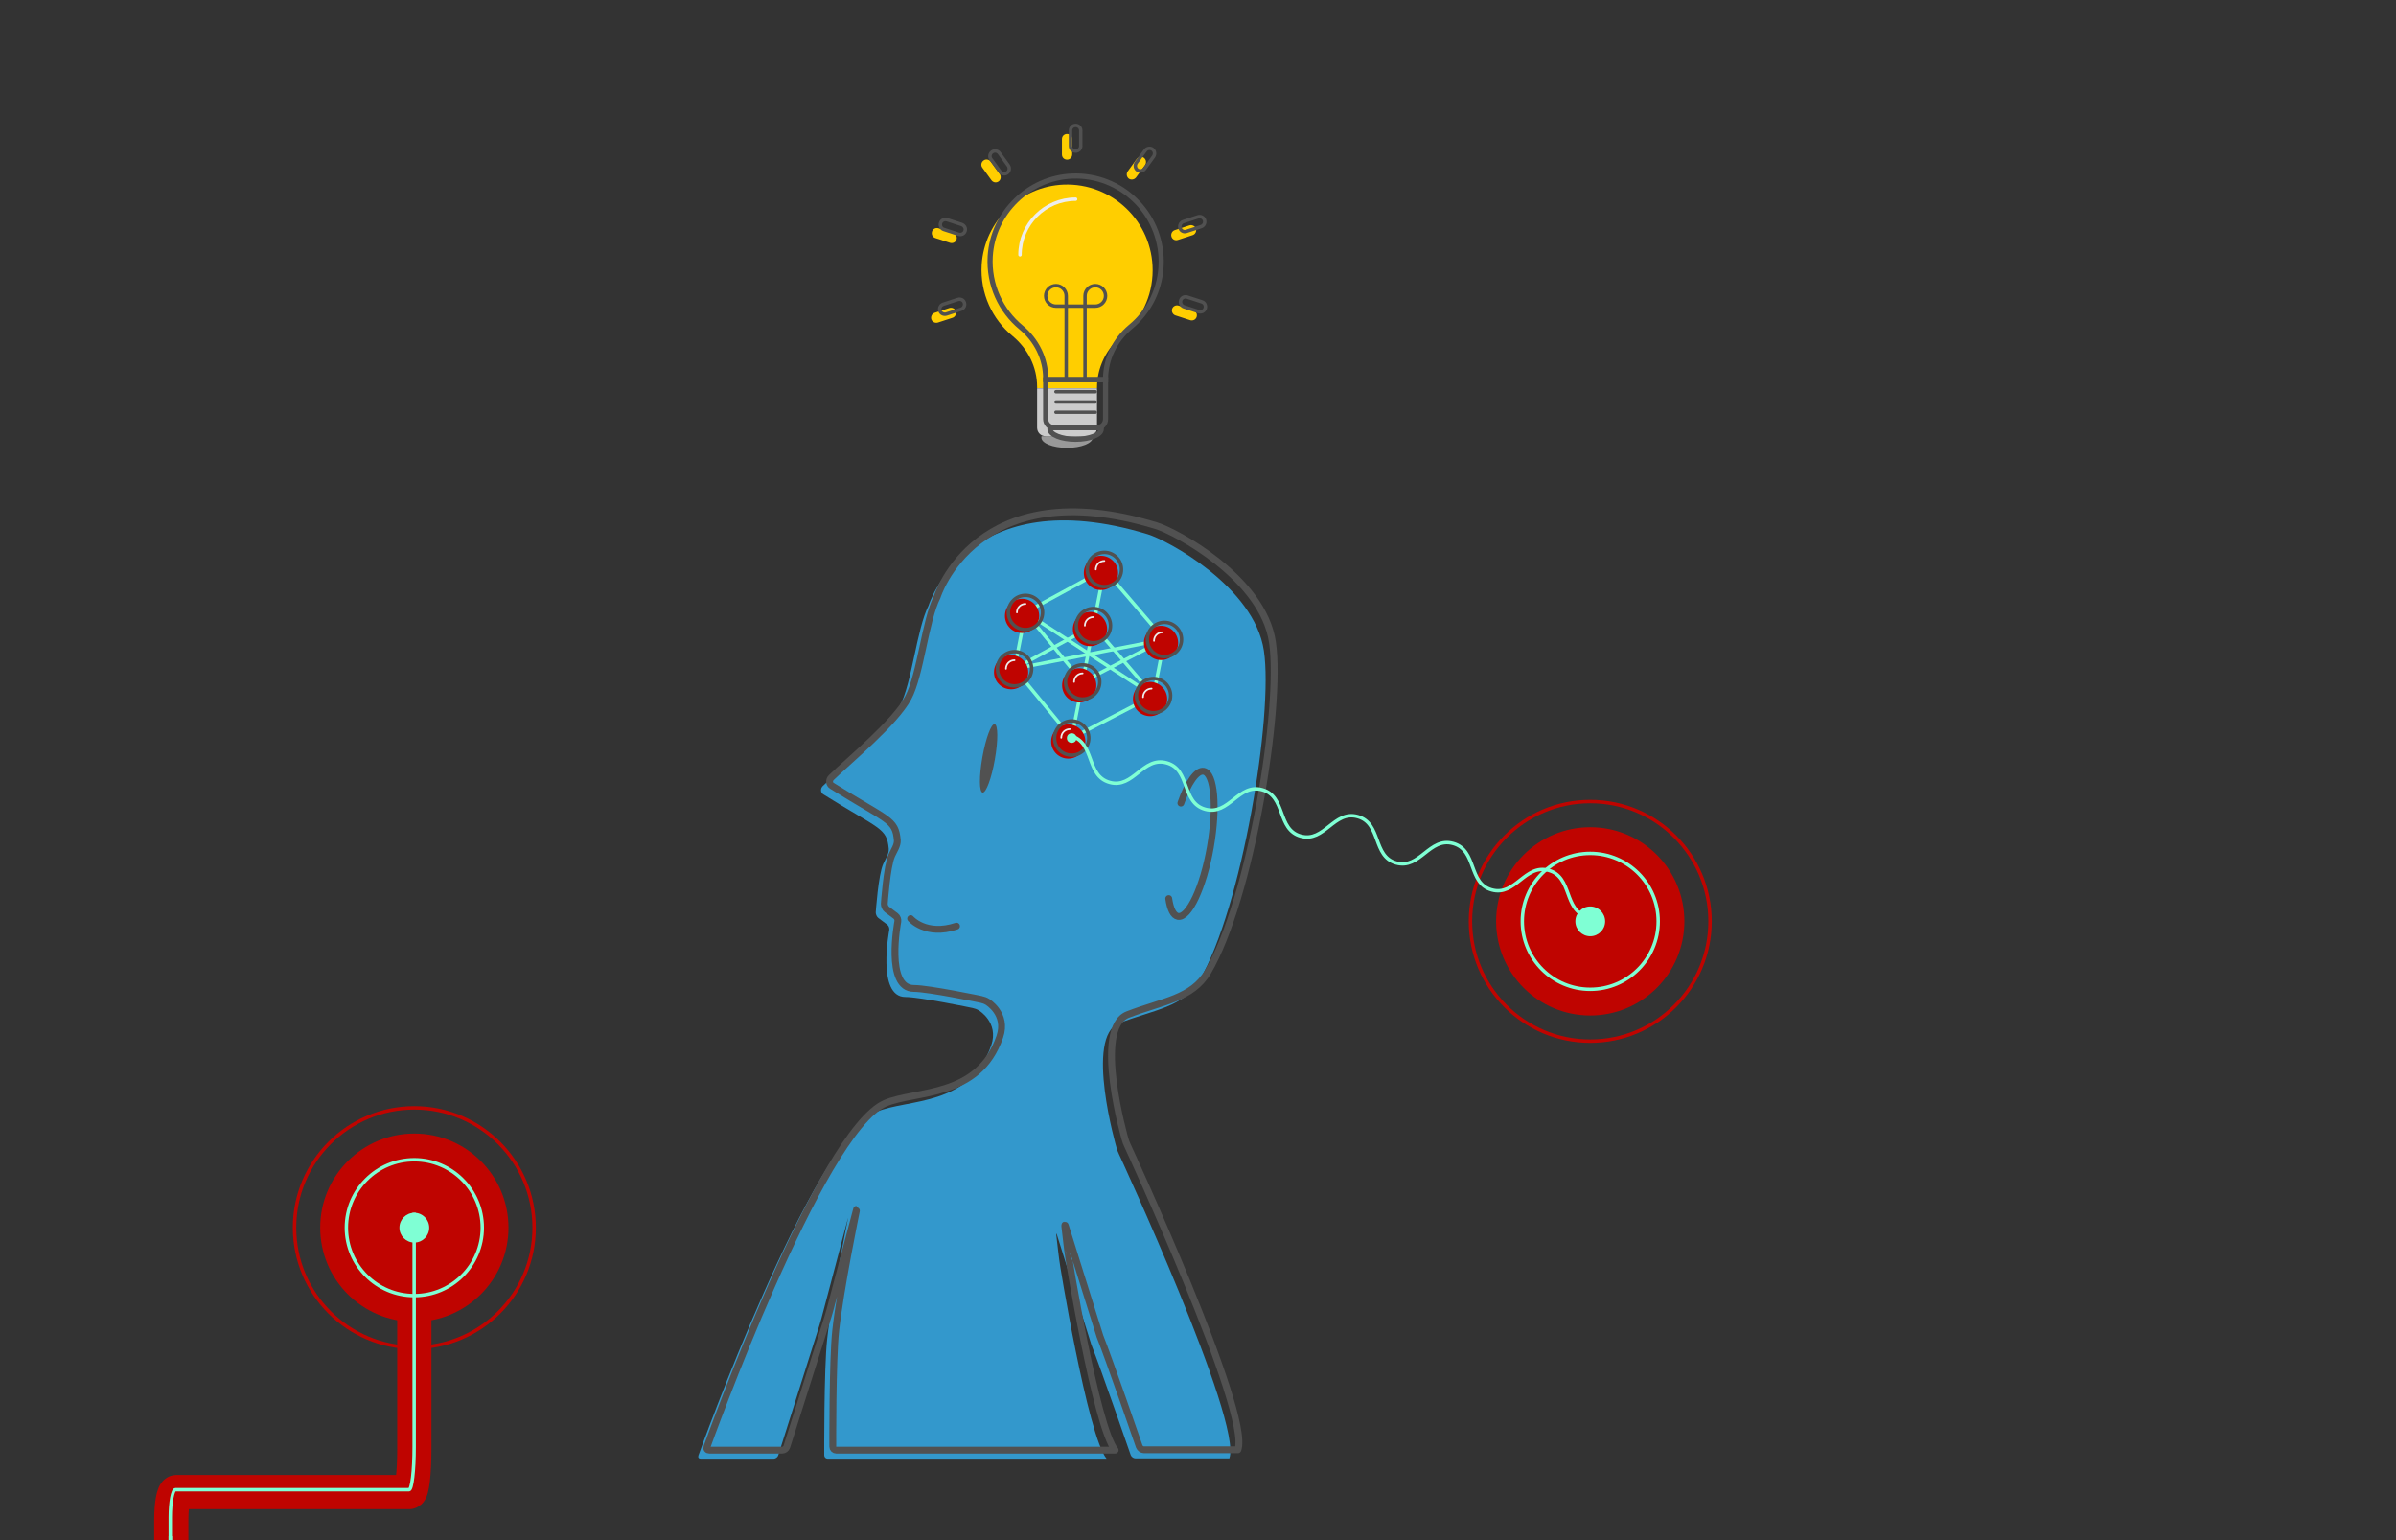 <?xml version="1.0" encoding="utf-8"?>
<!-- Generator: Adobe Illustrator 23.0.4, SVG Export Plug-In . SVG Version: 6.00 Build 0)  -->
<svg version="1.1" id="Layer_1" xmlns="http://www.w3.org/2000/svg" xmlns:xlink="http://www.w3.org/1999/xlink" x="0px" y="0px"
	 viewBox="0 0 1400 900" style="enable-background:new 0 0 1400 900;" xml:space="preserve">
<rect x="0" y="0" width="1400" height="900" fill="#333333" stroke="none"/>
<style type="text/css">
	.st0{fill:none;stroke:#BF0400;stroke-width:20;stroke-miterlimit:10;}
	.st1{display:none;}
	.st2{display:inline;}
	.st3{fill:#EF6843;}
	.st4{fill:none;stroke:#3A3D6D;stroke-width:15;stroke-linecap:round;}
	.st5{fill:#FFFFFF;stroke:#EF6843;stroke-width:10.43;stroke-miterlimit:10;}
	.st6{fill:none;stroke:#D25C59;stroke-width:8;stroke-linecap:round;stroke-miterlimit:10;}
	.st7{fill:#FFFFFF;stroke:#D15B58;stroke-width:10;}
	.st8{fill:none;stroke:#EF6843;stroke-width:7;stroke-linecap:round;stroke-linejoin:round;}
	.st9{fill:none;stroke:#FFAA5B;stroke-width:8;stroke-linecap:round;stroke-linejoin:round;}
	.st10{fill:none;stroke:#6077CA;stroke-width:8;stroke-linecap:round;stroke-linejoin:round;}
	.st11{fill:none;stroke:#5C5299;stroke-width:8;stroke-linecap:round;stroke-linejoin:round;}
	.st12{fill:none;stroke:#3649A3;stroke-width:7;stroke-linecap:round;stroke-miterlimit:10;}
	.st13{fill:none;stroke:#3649A3;stroke-width:8;stroke-linecap:round;stroke-miterlimit:10;}
	.st14{fill:#6077CA;}
	.st15{fill:none;stroke:#A94A64;stroke-width:7;stroke-linecap:round;stroke-miterlimit:10;}
	.st16{fill:none;stroke:#5C5299;stroke-width:7;stroke-linecap:round;stroke-linejoin:round;}
	.st17{fill:none;stroke:#3B3E6E;stroke-width:7;stroke-miterlimit:10;}
	.st18{fill:#FAD262;}
	.st19{fill:none;stroke:#FFAA5B;stroke-width:7;stroke-linecap:round;stroke-miterlimit:10;}
	.st20{fill:none;stroke:#F5A859;stroke-width:10;}
	.st21{fill:#FFFFFF;stroke:#F5A859;stroke-width:5;}
	.st22{fill:#FFFFFF;stroke:#F5A859;stroke-width:10.43;stroke-miterlimit:10;}
	.st23{fill:#FFFFFF;stroke:#D15B58;stroke-width:4;}
	.st24{display:inline;fill:#CCCCCC;stroke:#161616;stroke-width:2;stroke-miterlimit:10;}
	.st25{display:inline;fill:#515151;}
	.st26{display:inline;fill:#EDEDED;stroke:#515151;stroke-width:14;stroke-miterlimit:10;}
	.st27{display:inline;fill:#CCCCCC;stroke:#CCCCCC;stroke-width:14;stroke-miterlimit:10;}
	.st28{display:inline;fill:#161616;stroke:#161616;stroke-width:2;stroke-miterlimit:10;}
	.st29{display:inline;fill:#CCCCCC;}
	.st30{display:inline;fill:#0A0A0A;}
	.st31{display:inline;fill:none;stroke:#F4F4F4;stroke-width:4;stroke-linecap:round;stroke-linejoin:round;stroke-miterlimit:10;}
	.st32{display:inline;fill:#BF0400;}
	.st33{display:inline;fill:#FFCE00;}
	.st34{display:inline;fill:#00E00B;}
	.st35{display:inline;fill:none;stroke:#EDEDED;stroke-width:2;stroke-linecap:round;stroke-linejoin:round;stroke-miterlimit:10;}
	.st36{display:inline;fill:none;stroke:#EDEDED;stroke-miterlimit:10;}
	.st37{fill:#FFCE00;}
	.st38{fill:#999999;}
	.st39{fill:#CCCCCC;}
	.st40{fill:none;stroke:#515151;stroke-width:3;stroke-miterlimit:10;}
	.st41{fill:none;stroke:#515151;stroke-width:2;stroke-miterlimit:10;}
	.st42{fill:none;stroke:#515151;stroke-width:2;stroke-linecap:round;stroke-miterlimit:10;}
	.st43{fill:none;stroke:#EDEDED;stroke-width:2;stroke-linecap:round;stroke-miterlimit:10;}
	.st44{display:inline;fill:none;stroke:#BF0400;stroke-width:18;stroke-miterlimit:10;}
	.st45{fill:#3398CC;}
	.st46{fill:none;stroke:#7FFFD4;stroke-width:2;stroke-linecap:round;stroke-miterlimit:10;}
	.st47{fill:none;stroke:#515151;stroke-width:4;stroke-linecap:round;stroke-linejoin:round;stroke-miterlimit:10;}
	.st48{fill:#515151;}
	.st49{fill:none;stroke:#515151;stroke-width:4;stroke-linecap:round;stroke-miterlimit:10;}
	.st50{fill:#BF0400;}
	.st51{fill:none;stroke:#EDEDED;stroke-linecap:round;stroke-linejoin:round;stroke-miterlimit:10;}
	.st52{fill:none;stroke:#7FFFD4;stroke-width:2;stroke-miterlimit:10;}
	.st53{fill:#7FFFD4;}
	.st54{fill:none;stroke:#BF0400;stroke-width:2;stroke-miterlimit:10;}
</style>
<g>
	<path class="st0" d="M100.1,904.1c0,0,0-7.3,0-16.1s1.3-16.1,3-16.1h136c1.7,0,3-11.2,3-25V708.7"/>
</g>
<g class="st1">
	<title>home-bg</title>
	<g class="st2">
		<path class="st3" d="M724.2,798h-160v34h160V798z"/>
		<path class="st4" d="M103,901v-93.8c6.4-21.4,14.3-25.3,31.1-27.4c0,0,648.1,0.2,682.6,0.2s46,1.5,46,22s23.5,19,23.5,19H1310"/>
		<path d="M110.4,807.4c-0.1-4.2-3.6-7.5-7.8-7.4c-4.2,0.1-7.5,3.6-7.4,7.8c0.1,4.1,3.5,7.4,7.6,7.4
			C107,815.1,110.4,811.6,110.4,807.4z"/>
		<path d="M206.6,779.8c-0.1-4.2-3.6-7.5-7.8-7.4s-7.5,3.6-7.4,7.8c0.1,4.1,3.5,7.4,7.6,7.4C203.3,787.5,206.7,784,206.6,779.8z"/>
		<path d="M326.2,779.5c-0.3-6.1-5.4-10.8-11.5-10.5s-10.8,5.4-10.5,11.5c0.3,5.9,5.1,10.5,11,10.5
			C321.4,790.9,326.3,785.7,326.2,779.5z"/>
		<path d="M382.7,779.8c-0.1-4.2-3.6-7.5-7.8-7.4c-4.2,0.1-7.5,3.6-7.4,7.8c0.1,4.1,3.5,7.4,7.6,7.4
			C379.3,787.5,382.7,784,382.7,779.8z"/>
		<path d="M623.4,779.8c-0.1-4.2-3.6-7.5-7.8-7.4s-7.5,3.6-7.4,7.8c0.1,4.1,3.5,7.4,7.6,7.4C620,787.5,623.4,784,623.4,779.8z"/>
		<path d="M741.1,779.8c-0.1-4.2-3.6-7.5-7.8-7.4s-7.5,3.6-7.4,7.8c0.1,4.1,3.5,7.4,7.6,7.4C737.7,787.5,741.1,784,741.1,779.8z"/>
		<path d="M865.4,786.8c-0.1-4.2-3.6-7.5-7.8-7.4s-7.5,3.6-7.4,7.8c0.1,4.1,3.5,7.4,7.6,7.4C862,794.5,865.4,791,865.4,786.8z"/>
		<path d="M1035.4,821.8c-0.1-4.2-3.6-7.5-7.8-7.4c-4.2,0.1-7.5,3.6-7.4,7.8c0.1,4.1,3.5,7.4,7.6,7.4
			C1032,829.5,1035.4,826,1035.4,821.8L1035.4,821.8z"/>
		<path d="M1150.4,821.8c-0.1-4.2-3.6-7.5-7.8-7.4c-4.2,0.1-7.5,3.6-7.4,7.8c0.1,4.1,3.5,7.4,7.6,7.4
			C1147,829.5,1150.4,826,1150.4,821.8L1150.4,821.8z"/>
		<path d="M632.1,167.2c12.8,0.1,23.2-10.2,23.2-23c0.1-12.8-10.2-23.2-23-23.2s-23.2,10.2-23.2,23v0.1
			C609.1,156.8,619.4,167.2,632.1,167.2z"/>
		<path class="st5" d="M422.3,773.4c9,0.1,16.3-7.2,16.3-16.1c0.1-9-7.2-16.3-16.1-16.3c-9-0.1-16.3,7.2-16.3,16.1v0.1
			C406.1,766.1,413.4,773.4,422.3,773.4z"/>
		<path class="st6" d="M433.2,710.1l174.6-0.1"/>
		<path d="M1249.3,483.9h31.6"/>
		<rect x="1028.1" y="452.8" width="190" height="33.4"/>
		<path d="M1028.1,452.8h190"/>
		<path d="M1077.4,486.2h138.7"/>
		<path d="M1077.9,486.1l140.3-32.8"/>
		<circle class="st7" cx="849.7" cy="107.5" r="32.5"/>
		<path class="st8" d="M1273.2,862h7.7"/>
		<path class="st9" d="M349.2,680h146.3"/>
		<path d="M512.2,822h158"/>
		<path class="st10" d="M1091.2,841h162"/>
		<path class="st11" d="M556.2,524.2V293"/>
		<path class="st11" d="M533.2,347.7V276"/>
		<path class="st12" d="M954.2,402H1320"/>
		<path class="st12" d="M1288.2,421.3h37.1"/>
		<path class="st12" d="M1211.1,421.3h24.4"/>
		<path class="st12" d="M1250.7,421.3h5.5"/>
		<path class="st13" d="M636.2,136h34.4"/>
		<path class="st13" d="M581.2,136H613"/>
		<path class="st13" d="M548.2,136h9.8"/>
		<path d="M532.4,134.8c-0.1-4.2-3.6-7.5-7.8-7.4s-7.5,3.6-7.4,7.8c0.1,4.1,3.5,7.4,7.6,7.4C529,142.5,532.4,139,532.4,134.8z"/>
		<path d="M821.4,361.8c-0.1-4.2-3.6-7.5-7.8-7.4s-7.5,3.6-7.4,7.8c0.1,4.1,3.5,7.4,7.6,7.4C818,369.5,821.4,366,821.4,361.8z"/>
		<path class="st13" d="M605.2,370.4h120.6l0.5-9.4H803"/>
		<path class="st14" d="M766.2,518.1V601l224-192.5V321L766.2,518.1z"/>
		<path class="st15" d="M778.2,467l94-80"/>
		<path class="st15" d="M680.2,655l222-189"/>
		<rect x="1296.2" y="584" width="44.4" height="37.5"/>
		<path class="st16" d="M1296.2,621.5v-35"/>
		<path class="st16" d="M1296.2,621.5l44.4-37.5"/>
		<rect x="849.2" y="159" width="303.7" height="227.7"/>
		<path class="st14" d="M1012.2,303.9l0.5,82.7h50.3v-66.3c0.4-3.9-0.7-7.7-3.1-10.8c-4.6-5.6-11.7-5.2-12.3-5.2L1012.2,303.9z"/>
		<path d="M1108.2,159h-150v34h150.1L1108.2,159L1108.2,159z"/>
		<path class="st17" d="M1138.3,284.3l-42.3,0.2c0-27.7-0.1-55.4-0.1-83.1"/>
		<path d="M1021.4,298.4c8,0,14.5-6.4,14.5-14.4s-6.4-14.5-14.4-14.5s-14.5,6.4-14.5,14.4v0.1C1007,291.9,1013.5,298.3,1021.4,298.4
			L1021.4,298.4z"/>
		<path d="M1138.5,299.9c8,0,14.5-6.4,14.5-14.4s-6.4-14.5-14.4-14.5s-14.5,6.4-14.5,14.4v0.1
			C1124.1,293.4,1130.6,299.9,1138.5,299.9L1138.5,299.9z"/>
		<path d="M863.5,268.9c8,0,14.5-6.4,14.5-14.4s-6.4-14.5-14.4-14.5s-14.5,6.4-14.5,14.4v0.1C849.1,262.4,855.6,268.9,863.5,268.9z"
			/>
		<rect x="863.2" y="169" width="268.4" height="214.3"/>
		<path d="M1097.5,193.1l-0.5-23.6L947.1,169l-0.5,30.8l147.3,0.5"/>
		<path d="M947.1,169l-83.9,90.6l0.5,119.3c0.1,0.8,0.3,1.7,0.8,2.4c0.5,0.6,1.1,1,1.7,1.3c2.2,1,172.9,0.8,263,0.7
			c0.7,0.1,1.4-0.1,1.9-0.6c0.2-0.2,0.3-0.5,0.4-0.7c0.1-0.3,0.1-0.5,0.1-0.8c0-26.9-0.1-53.8-0.1-80.7"/>
		<path d="M965.8,203.5c-0.1,28.3-0.2,56.7-0.3,85l40.1,0.5"/>
		<path d="M997,298.1l-0.5,82.8"/>
		<path d="M1012,305.3c8.6-1.3,17.3-1.2,25.9,0.3c9.3,1.7,12.4,4,13.6,5.1c6.5,5.6,7.3,14.1,7.5,17.1l0.6,53.4"/>
		<path d="M1035.7,312.5c1.9,0.3,3.7,1.1,5.3,2.1c5.2,3.5,6,9.5,6.1,10.7l0.5,54.2"/>
		<path d="M1098.2,310.1c1.5,0.8,2.9,1.9,4,3.2c2.6,3.1,4,6.9,4,11l1.6,55.9"/>
		<path d="M1053.9,303.4l44.1,0.5c3.9,0.3,7.7,1.7,10.9,4c7.9,5.8,8.7,15.1,8.8,16.6l1.1,55.3"/>
		<path d="M1074.4,277.6l0.4-75"/>
		<path d="M981.4,266.2l66.2-65.5"/>
		<rect x="878.2" y="559" width="454.7" height="238.7"/>
		<rect x="954.2" y="605" width="356.8" height="192.7"/>
		<path class="st18" d="M1098.9,605H954.2v109.7H1099L1098.9,605L1098.9,605z"/>
		<path d="M1288,797.7c12.8,0.1,23.2-10.2,23.2-23c0.1-12.8-10.2-23.2-23-23.2c-12.8-0.1-23.2,10.2-23.2,23v0.1
			C1265,787.4,1275.2,797.7,1288,797.7z"/>
		<rect x="878.2" y="559" width="454.7" height="214.5"/>
		<path class="st19" d="M878.7,766.7l-0.5-160c0.2-3.8,1.7-20.9,16-34.3c8.4-7.7,19.1-12.4,30.5-13.4l402.2,1.1"/>
		<path class="st19" d="M892.9,718.7v-97.1h9.3"/>
		<path class="st19" d="M1073.1,723.4l-97.8,0.5L974.9,620l141.8-0.9l1.4,67.5l38.1-67.1l1.4,141"/>
		<path class="st19" d="M1168.1,616.4l48.7,0.5l1.4,144.7"/>
		<path class="st19" d="M1231.5,617.3h38.6l1.4,147"/>
		<path d="M906.9,770.5l170.6,0.5L906.9,770.5z"/>
		<path d="M906.9,770.5l170.6,0.5"/>
		<path d="M1092.9,773.3h9.2"/>
		<path d="M1302.6,773.3l30.2,0.2L1302.6,773.3z"/>
		<path d="M1302.6,773.3l30.2,0.2"/>
		<path class="st20" d="M812.7,778v-20.5c0-27.5-7.5-35.5-31.5-35.5h-61c-51,0-65.5-10-65.5-50.5V239l158-92.5l51-30V-28"/>
		<circle cx="654.2" cy="240.5" r="7.5"/>
		<circle class="st21" cx="811.2" cy="148.5" r="13"/>
		<circle cx="759.2" cy="177.5" r="7.5"/>
		<circle cx="863.2" cy="46.5" r="7.5"/>
		<circle cx="704.2" cy="211.5" r="7.5"/>
		<circle cx="654.2" cy="372.5" r="7.5"/>
		<circle cx="654.2" cy="431.5" r="7.5"/>
		<circle class="st21" cx="654.2" cy="551.5" r="13"/>
		<path d="M1052.7,491c6.1-8-3-17.1-11-11C1035.6,488,1044.6,497.1,1052.7,491z"/>
		<circle cx="654.2" cy="671.5" r="7.5"/>
		<circle cx="747.2" cy="722.5" r="7.5"/>
		<circle cx="803.2" cy="728.5" r="7.5"/>
		<circle cx="813.2" cy="780.5" r="7.5"/>
		<path class="st22" d="M829.3,877.8c9,0.1,16.3-7.2,16.3-16.1c0.1-9-7.2-16.3-16.1-16.3c-9-0.1-16.3,7.2-16.3,16.1v0.1
			C813.1,870.5,820.4,877.7,829.3,877.8z"/>
		<circle class="st23" cx="813.7" cy="501.5" r="7.5"/>
		<path d="M1263.4,821.8c-0.1-4.2-3.6-7.5-7.8-7.4c-4.2,0.1-7.5,3.6-7.4,7.8c0.1,4.1,3.5,7.4,7.6,7.4
			C1260,829.5,1263.4,826,1263.4,821.8L1263.4,821.8z"/>
		<path d="M1319.4,821.8c-0.1-4.2-3.6-7.5-7.8-7.4c-4.2,0.1-7.5,3.6-7.4,7.8c0.1,4.1,3.5,7.4,7.6,7.4
			C1316,829.5,1319.4,826,1319.4,821.8L1319.4,821.8z"/>
		<path d="M1329.2,474c9.7,0.3,17.3,8.3,17,18s-8.3,17.3-18,17c-9.5-0.3-17-8-17-17.5C1311.3,481.7,1319.4,473.9,1329.2,474z"/>
		<polyline points="1005.2,70 1005.2,-239 2048.2,-239 2048.2,70 		"/>
	</g>
	<g class="st2">
		<circle cx="1249.9" cy="332.7" r="32.5"/>
		<path d="M1260.2,209.3h-38.1c-21.2,0.7-25.6,5.1-25.6,27.9V321c0,21.4,8.2,26.7,20.4,26.7c52.7,0.5,105.3-0.5,158,0"/>
		<circle class="st23" cx="1260.3" cy="210.3" r="7.5"/>
		<circle class="st23" cx="1195.9" cy="252.3" r="7.5"/>
		<circle class="st23" cx="1196.4" cy="308.7" r="7.5"/>
		<circle class="st23" cx="1312.9" cy="347.7" r="7.5"/>
		<circle class="st23" cx="1377.8" cy="347.7" r="7.5"/>
	</g>
</g>
<g id="Layer_3" class="st1">
	<circle class="st24" cx="924.4" cy="588.4" r="263.9"/>
</g>
<g class="st1">
	<rect x="639.8" y="580.7" class="st25" width="63.5" height="29.1"/>
	<path class="st26" d="M825.2,549.7H517.8V365c0-6.9,5.6-12.5,12.5-12.5h282.9c6.6,0,12,5.4,12,12L825.2,549.7L825.2,549.7z"/>
	<path class="st27" d="M811.3,580.7H531.7c-7.7,0-13.9-4-13.9-9v-12h307.4v12C825.2,576.7,819,580.7,811.3,580.7z"/>
	<circle class="st28" cx="671.5" cy="570.3" r="5.6"/>
	<rect x="601.6" y="605.1" class="st29" width="139.8" height="14.5"/>
	<polygon class="st25" points="741.4,605.1 601.6,605.1 612.4,599.8 730.6,599.8 	"/>
	<path class="st30" d="M561.8,385.6h172.1c6.6,0,11.9,5.3,11.9,11.9v107.3c0,6.6-5.3,11.9-11.9,11.9H561.8
		c-6.6,0-11.9-5.3-11.9-11.9V397.5C549.9,390.9,555.2,385.6,561.8,385.6z"/>
	<path class="st31" d="M804.4,410.8v-22.9c0-9.6-7.8-17.4-17.4-17.4h-24.3"/>
	<circle class="st32" cx="563.7" cy="397.6" r="4"/>
	<circle class="st33" cx="575.1" cy="397.6" r="4"/>
	<circle class="st34" cx="587.3" cy="397.6" r="4"/>
	<polyline class="st35" points="563.7,413.7 572.2,420.7 563.7,427.7 	"/>
	<line class="st36" x1="575.1" y1="427.7" x2="583.3" y2="427.7"/>
</g>
<g id="lightbulb">
	<g>
		<path class="st37" d="M673.5,157.9c0-28.3-23.5-51.1-52-50c-25.4,1-46.3,21.4-47.9,46.8c-1,16.8,6.2,31.9,18.1,41.7
			c8.9,7.4,14.3,18.1,14.3,29.7v0.7h35v-0.3c0-11.8,5.5-22.8,14.5-30.4C666.5,187.1,673.5,173.4,673.5,157.9z"/>
		<path class="st38" d="M608.6,254.9c-0.1,0.2-0.1,0.5-0.1,0.8c0,3.3,6.7,6,15,6s15-2.7,15-6c0-0.3-0.1-0.5-0.1-0.8H608.6z"/>
		<path class="st39" d="M636,254.9h-25c-2.8,0-5-2.2-5-5v-23h35v23C641,252.7,638.8,254.9,636,254.9z"/>
		<g>
			<path class="st37" d="M623.5,93.3L623.5,93.3c-1.7,0-3-1.3-3-3v-9c0-1.7,1.3-3,3-3l0,0c1.7,0,3,1.3,3,3v9
				C626.5,91.9,625.2,93.3,623.5,93.3z"/>
			<path class="st37" d="M583.5,106L583.5,106c-1.3,1-3.2,0.7-4.2-0.7L574,98c-1-1.3-0.7-3.2,0.7-4.2l0,0c1.3-1,3.2-0.7,4.2,0.7
				l5.3,7.3C585.1,103.2,584.8,105.1,583.5,106z"/>
			<path class="st37" d="M558.9,140L558.9,140c-0.5,1.6-2.2,2.4-3.8,1.9l-8.6-2.8c-1.6-0.5-2.4-2.2-1.9-3.8l0,0
				c0.5-1.6,2.2-2.4,3.8-1.9l8.6,2.8C558.6,136.8,559.4,138.5,558.9,140z"/>
			<path class="st37" d="M558.5,181.9L558.5,181.9c0.5,1.6-0.4,3.3-1.9,3.8l-8.6,2.8c-1.6,0.5-3.3-0.4-3.8-1.9l0,0
				c-0.5-1.6,0.4-3.3,1.9-3.8l8.6-2.8C556.3,179.5,558,180.3,558.5,181.9z"/>
			<path class="st37" d="M684.9,180.5L684.9,180.5c0.5-1.6,2.2-2.4,3.8-1.9l8.6,2.8c1.6,0.5,2.4,2.2,1.9,3.8l0,0
				c-0.5,1.6-2.2,2.4-3.8,1.9l-8.6-2.8C685.3,183.8,684.4,182.1,684.9,180.5z"/>
			<path class="st37" d="M684.5,138.3L684.5,138.3c-0.5-1.6,0.4-3.3,1.9-3.8l8.6-2.8c1.6-0.5,3.3,0.4,3.8,1.9l0,0
				c0.5,1.6-0.4,3.3-1.9,3.8l-8.6,2.8C686.7,140.8,685,139.9,684.5,138.3z"/>
			<path class="st37" d="M659.6,104.4L659.6,104.4c-1.3-1-1.6-2.8-0.7-4.2l5.3-7.3c1-1.3,2.8-1.6,4.2-0.7l0,0c1.3,1,1.6,2.8,0.7,4.2
				l-5.3,7.3C662.8,105,660.9,105.3,659.6,104.4z"/>
		</g>
	</g>
	<path class="st40" d="M678.5,152.9c0-28.3-23.5-51.1-52-50c-25.4,1-46.3,21.4-47.9,46.8c-1,16.8,6.2,31.9,18.1,41.7
		c8.9,7.4,14.3,18.1,14.3,29.7v0.7h35v-0.3c0-11.8,5.5-22.8,14.5-30.4C671.5,182.1,678.5,168.4,678.5,152.9z"/>
	<path class="st40" d="M613.6,249.9c-0.1,0.2-0.1,0.5-0.1,0.8c0,3.3,6.7,6,15,6s15-2.7,15-6c0-0.3-0.1-0.5-0.1-0.8H613.6z"/>
	<path class="st40" d="M641,249.9h-25c-2.8,0-5-2.2-5-5v-23h35v23C646,247.7,643.8,249.9,641,249.9z"/>
	<path class="st41" d="M623,178.9h-6c-3.3,0-6-2.7-6-6l0,0c0-3.3,2.7-6,6-6l0,0c3.3,0,6,2.7,6,6V178.9z"/>
	<path class="st41" d="M640,178.9h-6v-6c0-3.3,2.7-6,6-6l0,0c3.3,0,6,2.7,6,6l0,0C646,176.2,643.3,178.9,640,178.9z"/>
	<line class="st41" x1="623" y1="178.9" x2="634" y2="178.9"/>
	<line class="st41" x1="623" y1="178.9" x2="623" y2="221.9"/>
	<line class="st41" x1="634" y1="178.9" x2="634" y2="221.9"/>
	<line class="st42" x1="617" y1="228.9" x2="640" y2="228.9"/>
	<line class="st42" x1="617" y1="234.9" x2="640" y2="234.9"/>
	<line class="st42" x1="617" y1="240.9" x2="640" y2="240.9"/>
	<path class="st43" d="M596,148.9c0-17.9,14.6-32.5,32.5-32.5"/>
	<g>
		<path class="st41" d="M628.5,88.3L628.5,88.3c-1.7,0-3-1.3-3-3v-9c0-1.7,1.3-3,3-3l0,0c1.7,0,3,1.3,3,3v9
			C631.5,86.9,630.2,88.3,628.5,88.3z"/>
		<path class="st41" d="M588.5,101L588.5,101c-1.3,1-3.2,0.7-4.2-0.7L579,93c-1-1.3-0.7-3.2,0.7-4.2l0,0c1.3-1,3.2-0.7,4.2,0.7
			l5.3,7.3C590.1,98.2,589.8,100.1,588.5,101z"/>
		<path class="st41" d="M563.9,135L563.9,135c-0.5,1.6-2.2,2.4-3.8,1.9l-8.6-2.8c-1.6-0.5-2.4-2.2-1.9-3.8l0,0
			c0.5-1.6,2.2-2.4,3.8-1.9l8.6,2.8C563.6,131.8,564.4,133.5,563.9,135z"/>
		<path class="st41" d="M563.5,176.9L563.5,176.9c0.5,1.6-0.4,3.3-1.9,3.8l-8.6,2.8c-1.6,0.5-3.3-0.4-3.8-1.9l0,0
			c-0.5-1.6,0.4-3.3,1.9-3.8l8.6-2.8C561.3,174.5,563,175.3,563.5,176.9z"/>
		<path class="st41" d="M689.9,175.5L689.9,175.5c0.5-1.6,2.2-2.4,3.8-1.9l8.6,2.8c1.6,0.5,2.4,2.2,1.9,3.8l0,0
			c-0.5,1.6-2.2,2.4-3.8,1.9l-8.6-2.8C690.3,178.8,689.4,177.1,689.9,175.5z"/>
		<path class="st41" d="M689.5,133.3L689.5,133.3c-0.5-1.6,0.4-3.3,1.9-3.8l8.6-2.8c1.6-0.5,3.3,0.4,3.8,1.9l0,0
			c0.5,1.6-0.4,3.3-1.9,3.8l-8.6,2.8C691.7,135.8,690,134.9,689.5,133.3z"/>
		<path class="st41" d="M664.6,99.4L664.6,99.4c-1.3-1-1.6-2.8-0.7-4.2l5.3-7.3c1-1.3,2.8-1.6,4.2-0.7l0,0c1.3,1,1.6,2.8,0.7,4.2
			l-5.3,7.3C667.8,100,665.9,100.3,664.6,99.4z"/>
	</g>
</g>
<g id="Layer_7" class="st1">
	<path class="st44" d="M564.1,588.2l-0.4,177.2c0,7.7-6.3,14-14,14l-432,0.6c-8.3,0-15,6.7-15,15l0.2,106"/>
</g>
<g id="Layer_5" class="st1">
</g>
<g>
	<path class="st45" d="M646.6,852.4h-163c-1.1,0-2-0.9-2-2c0,0-0.2-50.4,1.7-67.8c2.6-24.1,12.1-70.1,12.1-70.1
		c0.2-1.1,0.2-1.1-0.1,0l-15.4,58.1c-0.3,1.1-0.8,2.8-1.1,3.8l-24.1,76.1c-0.3,1-1.5,1.9-2.6,1.9h-42.7c-1.1,0-1.7-0.8-1.3-1.9
		c0,0,66.1-184.3,104.1-200.8c17.8-7.7,54.6-2.8,67-38.9c4.6-13.4-7.3-20.4-7.3-20.4c-0.9-0.6-2.6-1.2-3.7-1.4
		c0,0-30.6-6.4-39.2-6.4c-16.9,0-9.4-39.1-9.4-39.1c0.2-1.1-0.3-2.5-1.2-3.2l-5.2-3.9c-0.9-0.7-1.5-2.1-1.5-3.2
		c0,0,1.5-22.2,4.4-28.4c1.3-2.9,3.4-5.8,3.2-8.8c-1.1-12.4-5.3-11.2-38.2-31.8c-1.7-1-1.8-3.4-0.4-4.8c10.6-10.3,37.4-32.3,45-46.7
		c7.2-13.5,9.9-45.2,16.9-58.9c0,0,22.7-73.7,128-41.6c11,3.3,62.3,30.4,67.9,68.1s-12.8,150.3-37.7,192.6
		c-9.3,15.8-26.6,17.1-46.9,25s-1.5,72.8-1.5,72.8c0.3,1.1,0.9,2.7,1.4,3.7c0,0,72.4,156.3,64.5,177.8h-54.9c-1.1,0-2.3-0.9-2.7-1.9
		c0,0-17.7-51.2-23-64.5l-20.1-64.2c-0.3-1-0.5-1-0.4,0.1l1.2,10.3c0.1,1.1,0.4,2.9,0.5,4C618.7,736.2,635.5,839.1,646.6,852.4z"/>
</g>
<g>
	<polyline class="st46" points="592.8,390.8 680.4,373.7 674,406.5 626.2,431.3 632.6,398.5 638.9,365.6 592.8,390.8 599.2,357.9 
		632.6,398.5 	"/>
	<path class="st46" d="M626.2,431.3l-33.4-40.6L626.2,431.3z"/>
	<polyline class="st46" points="632.6,398.5 680.4,373.7 645.3,332.8 638.9,365.6 674,406.5 599.2,357.9 645.3,332.8 	"/>
</g>
<g>
	<path class="st47" d="M651.6,847.4h-163c-1.1,0-2-0.9-2-2c0,0-0.2-50.4,1.7-67.8c2.6-24.1,12.1-70.1,12.1-70.1
		c0.2-1.1,0.2-1.1-0.1,0l-15.4,58.1c-0.3,1.1-0.8,2.8-1.1,3.8l-24.1,76.1c-0.3,1-1.5,1.9-2.6,1.9h-42.7c-1.1,0-1.7-0.8-1.3-1.9
		c0,0,66.1-184.3,104.1-200.8c17.8-7.7,54.6-2.8,67-38.9c4.6-13.4-7.3-20.4-7.3-20.4c-0.9-0.6-2.6-1.2-3.7-1.4
		c0,0-30.6-6.4-39.2-6.4c-16.9,0-9.4-39.1-9.4-39.1c0.2-1.1-0.3-2.5-1.2-3.2l-5.2-3.9c-0.9-0.7-1.5-2.1-1.5-3.2
		c0,0,1.5-22.2,4.4-28.4c1.3-2.9,3.4-5.8,3.2-8.8c-1.1-12.4-5.3-11.2-38.2-31.8c-1.7-1-1.8-3.4-0.4-4.8c10.6-10.3,37.4-32.3,45-46.7
		c7.2-13.5,9.9-45.2,16.9-58.9c0,0,22.7-73.7,128-41.6c11,3.3,62.3,30.4,67.9,68.1s-12.8,150.3-37.7,192.6
		c-9.3,15.8-26.6,17.1-46.9,25s-1.5,72.8-1.5,72.8c0.3,1.1,0.9,2.7,1.4,3.7c0,0,72.4,156.3,64.5,177.8h-54.9c-1.1,0-2.3-0.9-2.7-1.9
		c0,0-17.7-51.2-23-64.5l-20.1-64.2c-0.3-1-0.5-1-0.4,0.1l1.2,10.3c0.1,1.1,0.4,2.9,0.5,4C623.7,731.2,640.5,834.1,651.6,847.4z"/>
</g>
<g>
	<path class="st47" d="M690,469.3c4.1-11.8,9.2-19.3,13.3-18.6c6.3,1.1,8,21,3.9,44.4c-4.1,23.4-12.6,41.5-18.9,40.4
		c-2.7-0.5-4.5-4.3-5.4-10.4"/>
</g>
<ellipse transform="matrix(0.174 -0.985 0.985 0.174 40.753 934.694)" class="st48" cx="577.3" cy="443.1" rx="20.3" ry="3.7"/>
<path class="st49" d="M532.1,536.8c0,0,8.8,10.4,26.8,4.4"/>
<g>
	<circle class="st50" cx="643.3" cy="334.8" r="10"/>
	<circle class="st50" cx="624.2" cy="433.3" r="10"/>
	<circle class="st50" cx="597.2" cy="359.9" r="10"/>
	<circle class="st50" cx="636.9" cy="367.6" r="10"/>
	<circle class="st50" cx="678.4" cy="375.7" r="10"/>
	<circle class="st50" cx="590.8" cy="392.8" r="10"/>
	<circle class="st50" cx="630.6" cy="400.5" r="10"/>
	<circle class="st50" cx="672" cy="408.5" r="10"/>
</g>
<g>
	<circle class="st42" cx="645.3" cy="332.8" r="10"/>
	<circle class="st42" cx="626.2" cy="431.3" r="10"/>
	<circle class="st42" cx="599.2" cy="357.9" r="10"/>
	<circle class="st42" cx="638.9" cy="365.6" r="10"/>
	<circle class="st42" cx="680.4" cy="373.7" r="10"/>
	<circle class="st42" cx="592.8" cy="390.8" r="10"/>
	<circle class="st42" cx="632.6" cy="398.5" r="10"/>
	<circle class="st42" cx="674" cy="406.5" r="10"/>
</g>
<path class="st51" d="M599.2,352.9c-2.8,0-5,2.2-5,5"/>
<path class="st51" d="M633.9,365.6c0-2.8,2.2-5,5-5"/>
<path class="st51" d="M674.3,374.5c0-2.8,2.2-5,5-5"/>
<path class="st51" d="M640.3,332.8c0-2.8,2.2-5,5-5"/>
<path class="st51" d="M587.8,390.8c0-2.8,2.2-5,5-5"/>
<path class="st51" d="M627.6,398.5c0-2.8,2.2-5,5-5"/>
<path class="st51" d="M667.9,407.4c0-2.8,2.2-5,5-5"/>
<path class="st51" d="M620.1,431.1c0-2.8,2.2-5,5-5"/>
<g>
	<g>
		<circle class="st50" cx="242.1" cy="717.4" r="55"/>
		<circle class="st52" cx="242.1" cy="717.4" r="39.7"/>
		<circle class="st53" cx="242.1" cy="717.4" r="8.7"/>
	</g>
	<circle class="st54" cx="242.1" cy="717.4" r="70"/>
</g>
<g>
	<g>
		<circle class="st50" cx="929.2" cy="538.4" r="55"/>
		<circle class="st52" cx="929.2" cy="538.4" r="39.7"/>
		<circle class="st53" cx="929.2" cy="538.4" r="8.7"/>
	</g>
	<circle class="st54" cx="929.2" cy="538.4" r="70"/>
</g>
<g>
	<g>
		<path class="st52" d="M927.4,535.7c-13.9-3.9-8.5-23.2-22.5-27.1c-13.9-3.9-19.4,15.3-33.3,11.4s-8.5-23.2-22.5-27.1
			c-13.9-3.9-19.4,15.3-33.3,11.4s-8.5-23.2-22.5-27.1c-13.9-3.9-19.4,15.3-33.3,11.4s-8.5-23.2-22.5-27.1
			c-13.9-3.9-19.4,15.3-33.3,11.4c-14-3.9-8.5-23.2-22.5-27.1s-19.4,15.3-33.3,11.4c-14-3.9-8.5-23.2-22.5-27.1"/>
	</g>
	<circle class="st53" cx="626.2" cy="431.3" r="2.8"/>
</g>
<path class="st52" d="M138.4,938.7"/>
<g>
	<path class="st52" d="M99.5,902.7c0,0,0-7.3,0-16.1s1.4-16.1,3-16.1h136.5c1.7,0,3-11.2,3-25V708.7"/>
</g>
<line class="st52" x1="99.5" y1="897.7" x2="99.5" y2="917.1"/>
</svg>
